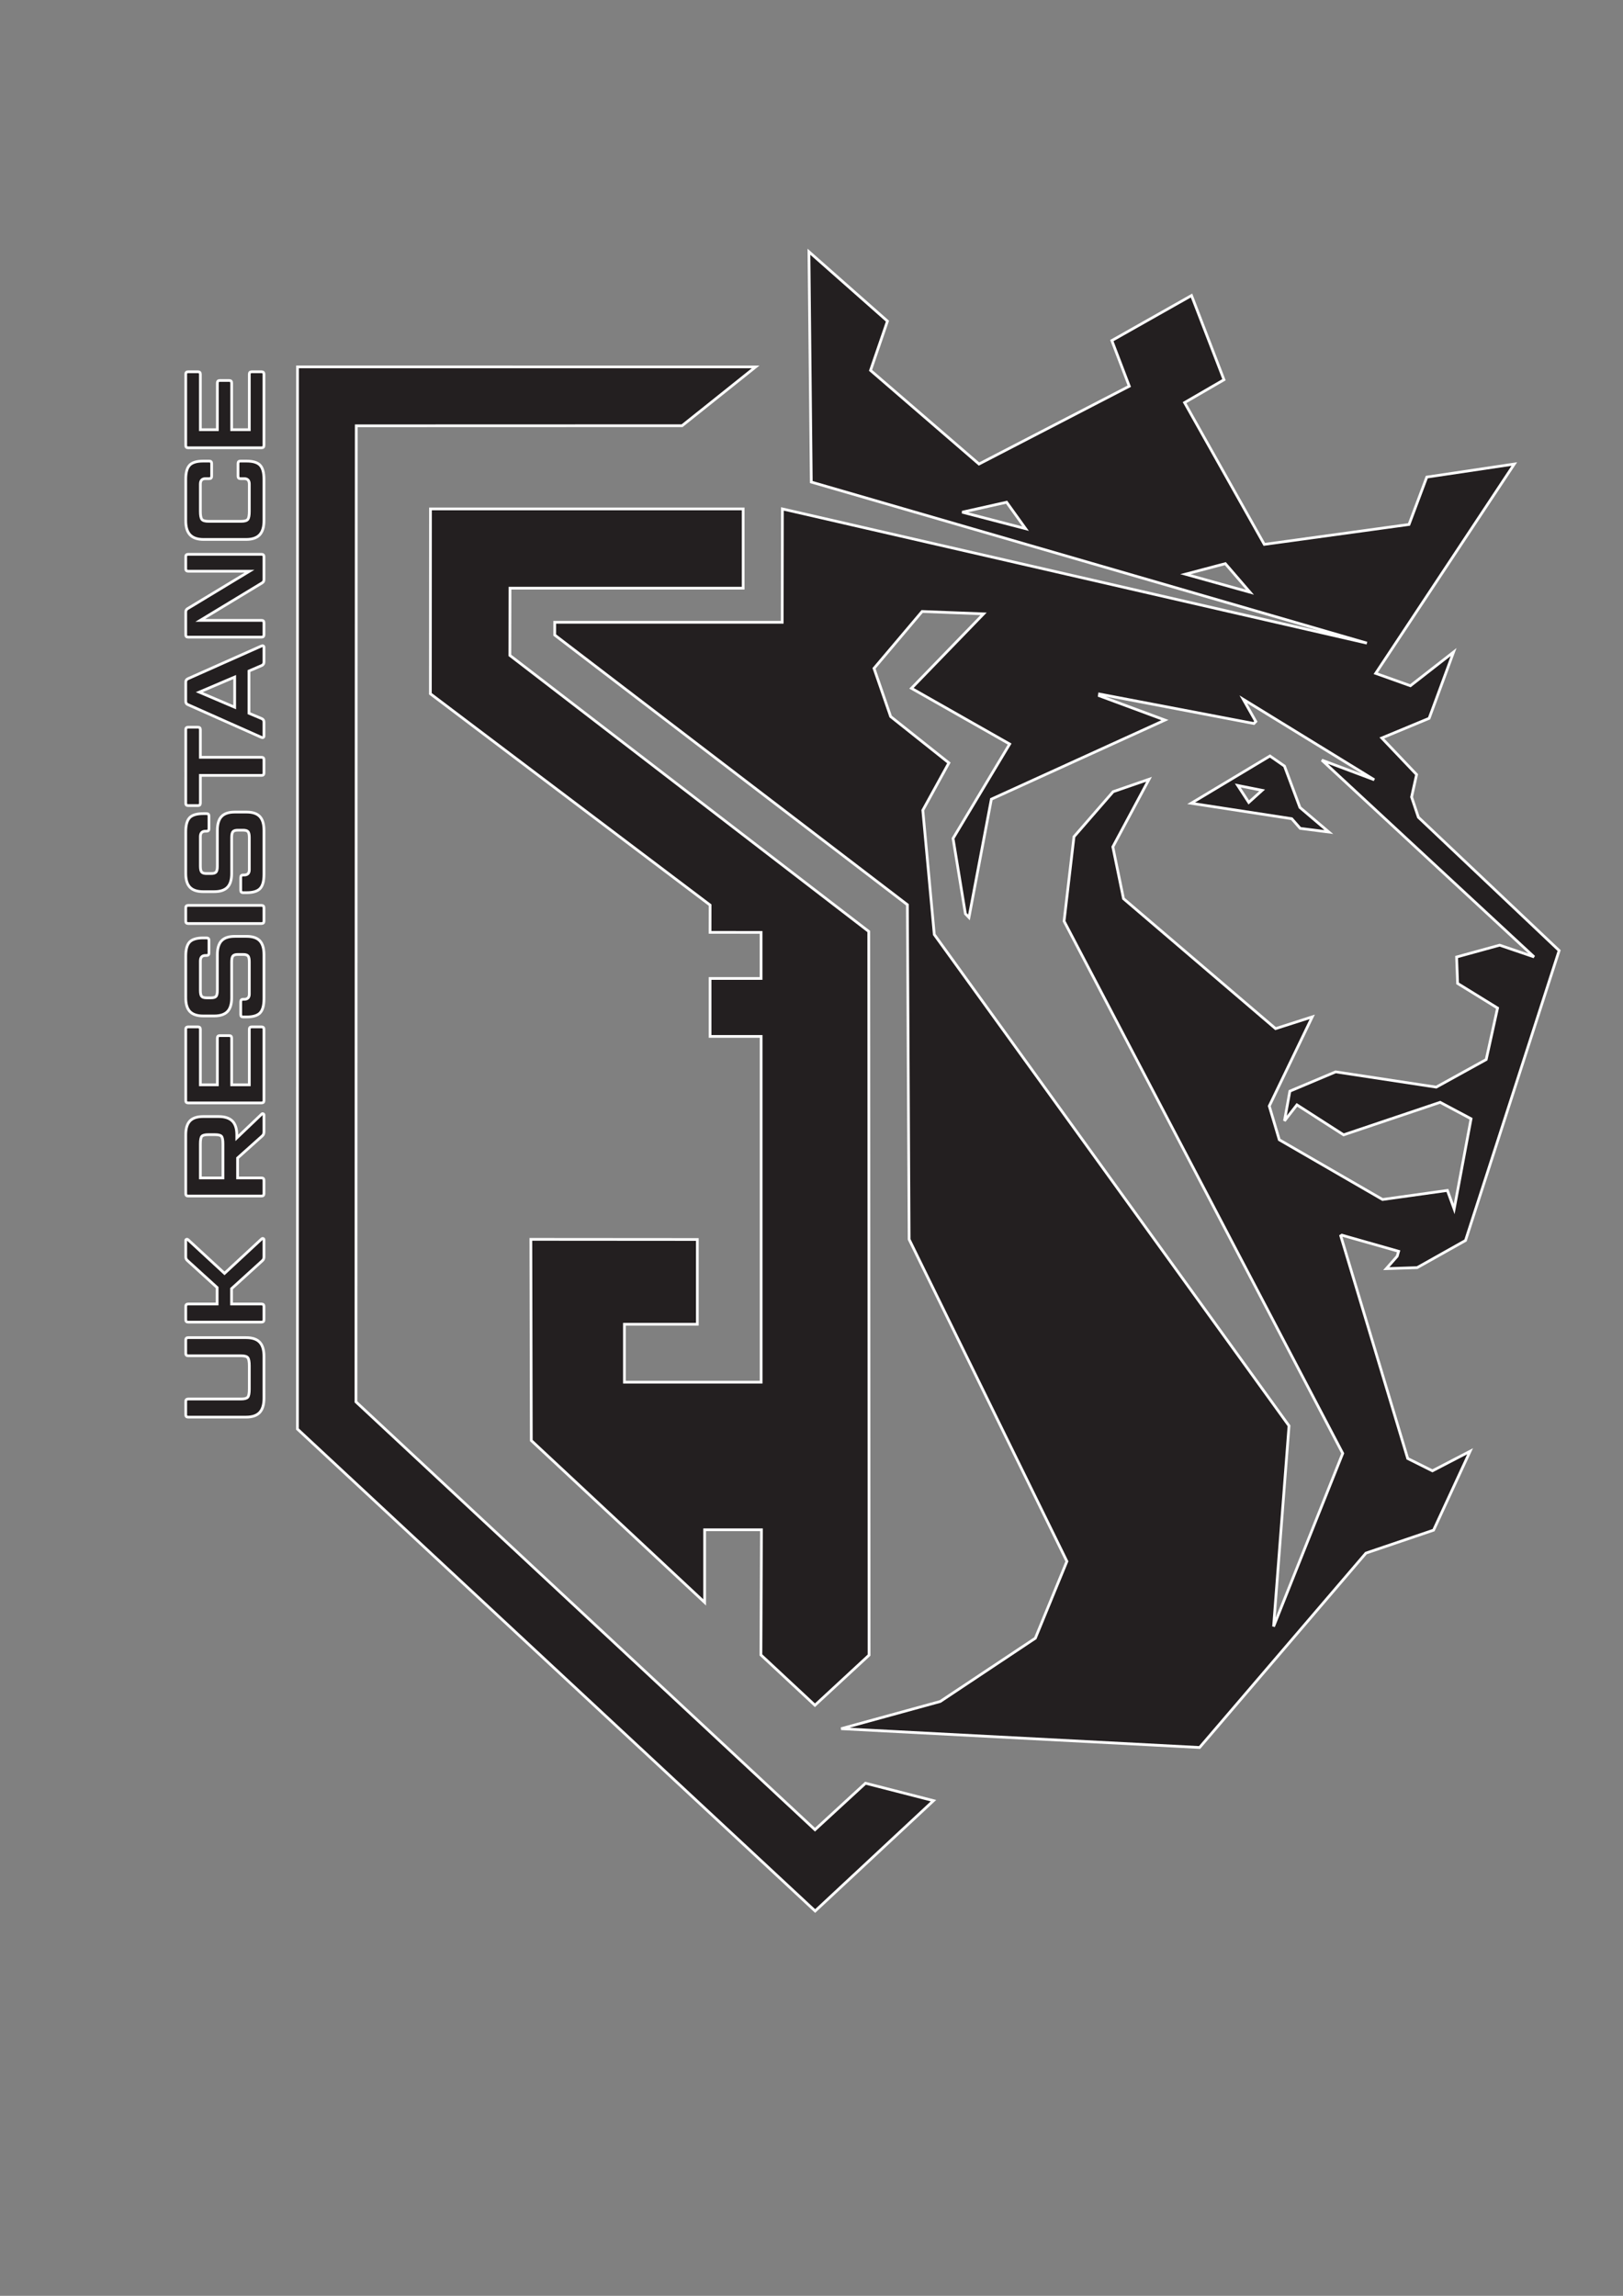 <?xml version="1.0" encoding="UTF-8" standalone="no"?>
<!-- Created with Inkscape (http://www.inkscape.org/) -->

<svg
   version="1.1"
   id="svg2"
   xml:space="preserve"
   width="793.701"
   height="1122.52"
   viewBox="0 0 793.701 1122.52"
   sodipodi:docname="LogoResistanceUKWhiteoutline.svg"
   inkscape:version="1.1.2 (b8e25be833, 2022-02-05)"
   xmlns:inkscape="http://www.inkscape.org/namespaces/inkscape"
   xmlns:sodipodi="http://sodipodi.sourceforge.net/DTD/sodipodi-0.dtd"
   xmlns="http://www.w3.org/2000/svg"
   xmlns:svg="http://www.w3.org/2000/svg"><rect x="0" y="0" width="793.701" height="1122.52" fill="#808080" stroke="none"/><defs
     id="defs6"><clipPath
       clipPathUnits="userSpaceOnUse"
       id="clipPath16"><path
         d="M 0,841.89 H 595.276 V 0 H 0 Z"
         id="path14" /></clipPath></defs><sodipodi:namedview
     id="namedview4"
     pagecolor="#ffffff"
     bordercolor="#666666"
     borderopacity="1.0"
     inkscape:pageshadow="2"
     inkscape:pageopacity="0.0"
     inkscape:pagecheckerboard="0"
     showgrid="false"
     inkscape:zoom="0.77771441"
     inkscape:cx="440.39302"
     inkscape:cy="559.97419"
     inkscape:window-width="2558"
     inkscape:window-height="1368"
     inkscape:window-x="-7"
     inkscape:window-y="0"
     inkscape:window-maximized="0"
     inkscape:current-layer="g12" /><g
     id="g8"
     inkscape:groupmode="layer"
     inkscape:label="LogoResistanceUKv2.1"
     transform="matrix(1.333,0,0,-1.333,0,1122.52)"><g
       id="g10"><g
         id="g12"
         clip-path="url(#clipPath16)"
         inkscape:export-filename="C:\Users\jgainsford\Desktop\UKRESWhite.png"
         inkscape:export-xdpi="96"
         inkscape:export-ydpi="96"><g
           id="g18"
           transform="translate(194.751,387.505)"><path
             d="M 0,0 61.071,-0.046 V -31.137 H 34.326 V -52.382 H 84.481 V 74.44 L 65.749,74.43 v 21.26 h 18.71 v 16.901 l -18.715,0.019 0.017,10.005 -102.625,77.51 0.042,67.801 H 77.887 V 238.849 H -7.648 l -0.046,-24.648 131.664,-101.269 0.112,-265.438 c 0,0 -19.43,-18.018 -19.858,-18.39 -0.725,0.667 -19.819,18.47 -19.819,18.47 l 0.201,45.908 H 63.761 v -26.643 L 0.162,-73.786 Z"
             style="fill:#231f20;fill-opacity:1;fill-rule:nonzero;stroke:#ffffff;stroke-opacity:1"
             id="path20" /></g><g
           id="g22"
           transform="translate(298.993,170.964)"><path
             d="m 0,0 18.528,17.052 24.939,-6.401 -43.41,-40.473 -189.927,176.787 0.026,389.59 H -21.78 l -26.976,-21.566 -119.536,-0.037 -0.11,-358.014 z"
             style="fill:#231f20;fill-opacity:1;fill-rule:nonzero;stroke:#ffffff;stroke-opacity:1"
             id="path24" /></g><g
           id="g26"
           transform="translate(467.235,245.493)"><path
             d="m 0,0 5.66,73.618 -130.139,180.21 -4.208,45.579 9.565,17.372 -21.361,16.997 -6.105,17.681 17.647,20.862 22.551,-0.875 -26.46,-27.298 36.023,-20.449 -20.764,-34.624 4.53,-27.634 1.302,-1.351 8.223,43.382 63.679,29.015 -24.081,8.916 0.086,0.625 56.623,-10.798 0.705,0.734 -4.6,8.142 48.056,-29.516 -19.229,7.207 77.853,-72.173 -12.616,4.296 -15.798,-4.34 0.369,-9.685 14.659,-9.042 -4.168,-18.881 -18.331,-10.122 -36.908,5.603 -16.791,-7.08 -1.979,-10.91 4.568,5.884 17.12,-10.996 35.428,11.928 11.335,-6.037 -6.197,-33.1 -2.482,6.817 -23.784,-3.323 -37.891,21.909 -3.673,12.374 15.771,32.706 -13.46,-4.311 -55.79,47.673 -3.911,18.999 13.291,24.791 -13.177,-4.556 -14.368,-16.513 -3.633,-30.981 102.225,-195.21 z m -32.342,385.992 14.644,3.869 9.029,-10.473 z m -81.897,22.745 16.296,3.65 6.96,-9.693 z M 49.205,61.631 l -24.561,81.66 0.397,0.26 20.828,-5.921 -0.519,-1.81 -4.007,-4.55 11.33,0.372 17.739,9.963 34.346,106.342 -51.636,48.886 -2.492,7.43 1.838,8.241 -12.76,13.412 17.358,7.207 8.972,24.308 -15.844,-12.355 -12.73,4.541 50.85,76.779 -32.107,-4.782 -6.519,-17.381 -53.092,-7.303 -29.248,52 14.453,8.39 -11.905,30.888 -29.23,-16.517 6.395,-16.743 -55.13,-28.541 -39.792,34.349 6.202,18.058 -28.802,25.446 0.862,-84.468 203.832,-59.08 -214.429,49.225 -0.074,-41.578 h -83.456 v -4.679 l 129.378,-98.923 0.644,-122.745 57.884,-118.103 -11.579,-28.189 -34.891,-23.211 -36.357,-9.981 131.501,-6.895 61.036,71.304 24.806,8.416 13.403,28.94 -13.828,-7.185 z"
             style="fill:#231f20;fill-opacity:1;fill-rule:nonzero;stroke:#ffffff;stroke-opacity:1"
             id="path28" /></g><g
           id="g30"
           transform="translate(458.131,547.777)"><path
             d="M 0,0 4.908,4.43 -4.038,6.208 Z M -21.13,-0.314 7.775,17.023 13.1,13.321 18.768,-1.857 29.381,-10.869 18.876,-9.524 15.763,-5.98 Z"
             style="fill:#231f20;fill-opacity:1;fill-rule:nonzero;stroke:#ffffff;stroke-opacity:1"
             id="path32" /></g><g
           id="g34"
           transform="translate(68.999,328.945)"><path
             d="m 0,0 h 19.393 c 1.285,0 2.118,0.226 2.501,0.677 0.383,0.451 0.574,1.441 0.574,2.972 v 8.529 c 0,1.53 -0.191,2.527 -0.574,2.992 -0.383,0.465 -1.216,0.697 -2.501,0.697 H 0 c -0.574,0 -0.861,0.301 -0.861,0.903 v 4.796 c 0,0.628 0.287,0.944 0.861,0.944 h 21.279 c 2.269,0 3.929,-0.554 4.981,-1.661 1.053,-1.107 1.579,-2.836 1.579,-5.187 V 0.246 c 0,-2.35 -0.533,-4.086 -1.599,-5.207 -1.066,-1.121 -2.719,-1.681 -4.961,-1.681 L 0,-6.642 c -0.574,0 -0.861,0.301 -0.861,0.903 v 4.797 C -0.861,-0.314 -0.574,0 0,0"
             style="fill:#231f20;fill-opacity:1;fill-rule:nonzero;stroke:#ffffff;stroke-opacity:1"
             id="path36" /></g><g
           id="g38"
           transform="translate(68.999,387.37)"><path
             d="M 0,0 13.366,-12.341 26.978,0.287 c 0.191,0.164 0.383,0.211 0.574,0.144 0.192,-0.069 0.287,-0.226 0.287,-0.472 v -6.272 c 0,-0.602 -0.218,-1.082 -0.656,-1.436 L 15.949,-17.958 v -5.617 h 11.029 c 0.574,0 0.861,-0.315 0.861,-0.943 v -4.797 c 0,-0.602 -0.287,-0.902 -0.861,-0.902 H 0 c -0.574,0 -0.861,0.3 -0.861,0.902 v 4.797 c 0,0.628 0.287,0.943 0.861,0.943 h 10.66 v 6.027 l -10.865,9.881 c -0.437,0.355 -0.656,0.833 -0.656,1.435 v 5.945 c 0,0.219 0.096,0.362 0.287,0.431 C -0.383,0.212 -0.191,0.164 0,0"
             style="fill:#231f20;fill-opacity:1;fill-rule:nonzero;stroke:#ffffff;stroke-opacity:1"
             id="path40" /></g><g
           id="g42"
           transform="translate(73.508,410.042)"><path
             d="m 0,0 h 8.282 v 12.505 c 0,1.421 -0.178,2.337 -0.533,2.747 -0.355,0.41 -1.134,0.615 -2.337,0.615 H 2.87 C 1.667,15.867 0.889,15.662 0.533,15.252 0.178,14.842 0,13.926 0,12.505 Z m -5.371,15.785 c 0,2.323 0.513,4.025 1.538,5.105 1.024,1.079 2.644,1.619 4.858,1.619 h 5.658 c 2.242,0 3.916,-0.54 5.023,-1.619 1.107,-1.08 1.66,-2.782 1.66,-5.105 v -1.106 l 9.102,8.691 c 0.164,0.192 0.348,0.246 0.553,0.164 0.206,-0.082 0.308,-0.232 0.308,-0.451 v -6.19 c 0,-0.657 -0.218,-1.163 -0.656,-1.518 L 13.653,7.298 V 0 h 8.815 c 0.574,0 0.861,-0.314 0.861,-0.942 V -5.74 c 0,-0.602 -0.287,-0.902 -0.861,-0.902 H -4.51 c -0.574,0 -0.861,0.3 -0.861,0.902 z"
             style="fill:#231f20;fill-opacity:1;fill-rule:nonzero;stroke:#ffffff;stroke-opacity:1"
             id="path44" /></g><g
           id="g46"
           transform="translate(68.137,438.455)"><path
             d="m 0,0 v 26.076 c 0,0.602 0.287,0.903 0.861,0.903 H 4.51 c 0.574,0 0.861,-0.301 0.861,-0.903 V 5.74 h 6.232 v 17.098 c 0,0.628 0.287,0.942 0.861,0.942 h 3.526 c 0.574,0 0.861,-0.314 0.861,-0.942 V 5.74 h 6.478 v 20.336 c 0,0.602 0.287,0.903 0.861,0.903 h 3.649 c 0.574,0 0.861,-0.301 0.861,-0.903 L 28.7,0 c 0,-0.602 -0.287,-0.901 -0.861,-0.901 H 0.861 C 0.287,-0.901 0,-0.602 0,0"
             style="fill:#231f20;fill-opacity:1;fill-rule:nonzero;stroke:#ffffff;stroke-opacity:1"
             id="path48" /></g><g
           id="g50"
           transform="translate(88.31,469.985)"><path
             d="m 0,0 v 4.633 c 0,0.629 0.287,0.943 0.861,0.943 h 0.41 c 1.257,0 1.886,0.642 1.886,1.927 v 11.808 c 0,1.066 -0.157,1.784 -0.471,2.153 -0.314,0.368 -0.909,0.553 -1.784,0.553 h -1.968 c -0.874,0 -1.469,-0.185 -1.784,-0.553 -0.314,-0.369 -0.471,-1.087 -0.471,-2.153 V 6.15 C -3.321,3.826 -3.84,2.132 -4.879,1.066 -5.917,0 -7.53,-0.533 -9.717,-0.533 h -4.059 c -2.186,0 -3.799,0.533 -4.838,1.599 -1.039,1.066 -1.558,2.76 -1.558,5.084 v 15.252 c 0,2.46 0.478,4.189 1.435,5.187 0.957,0.997 2.611,1.496 4.961,1.496 h 1.271 c 0.574,0 0.861,-0.301 0.861,-0.902 V 22.55 c 0,-0.602 -0.287,-0.902 -0.861,-0.902 h -0.41 c -1.257,0 -1.886,-0.67 -1.886,-2.009 V 8.815 c 0,-1.066 0.157,-1.784 0.471,-2.153 0.315,-0.368 0.91,-0.553 1.784,-0.553 h 1.681 c 0.902,0 1.511,0.185 1.824,0.553 0.315,0.369 0.472,1.087 0.472,2.153 v 13.12 c 0,2.323 0.512,4.024 1.537,5.104 1.025,1.08 2.645,1.62 4.859,1.62 h 4.305 c 2.214,0 3.833,-0.54 4.858,-1.62 1.025,-1.08 1.538,-2.781 1.538,-5.104 V 5.781 C 8.528,3.321 8.05,1.592 7.093,0.595 6.136,-0.403 4.483,-0.902 2.132,-0.902 H 0.861 C 0.287,-0.902 0,-0.602 0,0"
             style="fill:#231f20;fill-opacity:1;fill-rule:nonzero;stroke:#ffffff;stroke-opacity:1"
             id="path52" /></g><g
           id="g54"
           transform="translate(68.999,509.999)"><path
             d="m 0,0 h 26.978 c 0.574,0 0.861,-0.314 0.861,-0.942 V -5.74 c 0,-0.602 -0.287,-0.902 -0.861,-0.902 H 0 c -0.574,0 -0.861,0.3 -0.861,0.902 v 4.798 C -0.861,-0.314 -0.574,0 0,0"
             style="fill:#231f20;fill-opacity:1;fill-rule:nonzero;stroke:#ffffff;stroke-opacity:1"
             id="path56" /></g><g
           id="g58"
           transform="translate(88.31,515.575)"><path
             d="m 0,0 v 4.633 c 0,0.629 0.287,0.943 0.861,0.943 h 0.41 c 1.257,0 1.886,0.642 1.886,1.927 v 11.808 c 0,1.066 -0.157,1.784 -0.471,2.153 -0.314,0.368 -0.909,0.553 -1.784,0.553 h -1.968 c -0.874,0 -1.469,-0.185 -1.784,-0.553 -0.314,-0.369 -0.471,-1.087 -0.471,-2.153 V 6.15 C -3.321,3.826 -3.84,2.132 -4.879,1.066 -5.917,0 -7.53,-0.533 -9.717,-0.533 h -4.059 c -2.186,0 -3.799,0.533 -4.838,1.599 -1.039,1.066 -1.558,2.76 -1.558,5.084 v 15.252 c 0,2.46 0.478,4.189 1.435,5.187 0.957,0.997 2.611,1.496 4.961,1.496 h 1.271 c 0.574,0 0.861,-0.301 0.861,-0.902 V 22.55 c 0,-0.602 -0.287,-0.902 -0.861,-0.902 h -0.41 c -1.257,0 -1.886,-0.67 -1.886,-2.009 V 8.815 c 0,-1.066 0.157,-1.784 0.471,-2.153 0.315,-0.368 0.91,-0.553 1.784,-0.553 h 1.681 c 0.902,0 1.511,0.185 1.824,0.553 0.315,0.369 0.472,1.087 0.472,2.153 v 13.12 c 0,2.323 0.512,4.024 1.537,5.104 1.025,1.08 2.645,1.62 4.859,1.62 h 4.305 c 2.214,0 3.833,-0.54 4.858,-1.62 1.025,-1.08 1.538,-2.781 1.538,-5.104 V 5.781 C 8.528,3.321 8.05,1.592 7.093,0.595 6.136,-0.403 4.483,-0.902 2.132,-0.902 H 0.861 C 0.287,-0.902 0,-0.602 0,0"
             style="fill:#231f20;fill-opacity:1;fill-rule:nonzero;stroke:#ffffff;stroke-opacity:1"
             id="path60" /></g><g
           id="g62"
           transform="translate(95.977,557.682)"><path
             d="m 0,0 h -22.468 v -10.168 c 0,-0.602 -0.287,-0.901 -0.861,-0.901 h -3.649 c -0.574,0 -0.861,0.299 -0.861,0.901 V 16.77 c 0,0.6 0.287,0.902 0.861,0.902 h 3.649 c 0.574,0 0.861,-0.302 0.861,-0.902 V 6.643 H 0 c 0.574,0 0.861,-0.315 0.861,-0.944 V 0.902 C 0.861,0.301 0.574,0 0,0"
             style="fill:#231f20;fill-opacity:1;fill-rule:nonzero;stroke:#ffffff;stroke-opacity:1"
             id="path64" /></g><g
           id="g66"
           transform="translate(73.099,588.227)"><path
             d="M 0,0 12.997,-5.534 V 5.535 Z M 22.919,9.759 18.245,7.749 V -7.749 l 4.674,-1.968 c 0.547,-0.246 0.82,-0.67 0.82,-1.27 v -5.084 c 0,-0.274 -0.089,-0.458 -0.267,-0.554 -0.177,-0.097 -0.389,-0.089 -0.635,0.021 L -4.141,-4.592 c -0.546,0.192 -0.82,0.615 -0.82,1.272 v 6.969 c 0,0.601 0.274,1.026 0.82,1.271 l 26.978,12.014 c 0.246,0.108 0.458,0.116 0.635,0.02 0.178,-0.097 0.267,-0.267 0.267,-0.513 v -5.412 c 0,-0.601 -0.273,-1.025 -0.82,-1.27"
             style="fill:#231f20;fill-opacity:1;fill-rule:nonzero;stroke:#ffffff;stroke-opacity:1"
             id="path68" /></g><g
           id="g70"
           transform="translate(96.837,637.877)"><path
             d="M 0,0 V -8.322 C 0,-8.924 -0.232,-9.348 -0.697,-9.594 L -23.37,-23.329 H -0.861 C -0.287,-23.329 0,-23.63 0,-24.23 v -4.346 c 0,-0.602 -0.287,-0.903 -0.861,-0.903 h -26.978 c -0.574,0 -0.861,0.301 -0.861,0.903 v 8.281 c 0,0.574 0.233,0.998 0.697,1.272 l 22.714,13.734 h -22.55 c -0.574,0 -0.861,0.314 -0.861,0.943 V 0 c 0,0.602 0.287,0.902 0.861,0.902 H -0.861 C -0.287,0.902 0,0.602 0,0"
             style="fill:#231f20;fill-opacity:1;fill-rule:nonzero;stroke:#ffffff;stroke-opacity:1"
             id="path72" /></g><g
           id="g74"
           transform="translate(87.325,667.439)"><path
             d="m 0,0 v 4.633 c 0,0.6 0.287,0.902 0.861,0.902 H 3.116 C 5.467,5.535 7.121,5.036 8.077,4.038 9.034,3.04 9.512,1.312 9.512,-1.148 v -15.17 c 0,-2.351 -0.533,-4.086 -1.599,-5.207 -1.066,-1.121 -2.719,-1.681 -4.961,-1.681 h -15.58 c -2.241,0 -3.895,0.56 -4.961,1.681 -1.066,1.121 -1.599,2.856 -1.599,5.207 v 15.17 c 0,2.46 0.479,4.188 1.435,5.186 0.957,0.998 2.611,1.497 4.961,1.497 h 2.255 c 0.574,0 0.861,-0.302 0.861,-0.902 V 0 c 0,-0.602 -0.287,-0.902 -0.861,-0.902 h -1.394 c -1.257,0 -1.886,-0.67 -1.886,-2.009 v -10.004 c 0,-1.504 0.192,-2.487 0.574,-2.952 0.383,-0.465 1.217,-0.697 2.501,-0.697 H 1.066 c 1.285,0 2.119,0.232 2.501,0.697 0.383,0.465 0.574,1.448 0.574,2.952 v 10.004 c 0,1.339 -0.628,2.009 -1.886,2.009 H 0.861 C 0.287,-0.902 0,-0.602 0,0"
             style="fill:#231f20;fill-opacity:1;fill-rule:nonzero;stroke:#ffffff;stroke-opacity:1"
             id="path76" /></g><g
           id="g78"
           transform="translate(68.137,678.754)"><path
             d="m 0,0 v 26.076 c 0,0.602 0.287,0.903 0.861,0.903 H 4.51 c 0.574,0 0.861,-0.301 0.861,-0.903 V 5.74 h 6.232 v 17.098 c 0,0.628 0.287,0.942 0.861,0.942 h 3.526 c 0.574,0 0.861,-0.314 0.861,-0.942 V 5.74 h 6.478 v 20.336 c 0,0.602 0.287,0.903 0.861,0.903 h 3.649 c 0.574,0 0.861,-0.301 0.861,-0.903 L 28.7,0 c 0,-0.602 -0.287,-0.901 -0.861,-0.901 H 0.861 C 0.287,-0.901 0,-0.602 0,0"
             style="fill:#231f20;fill-opacity:1;fill-rule:nonzero;stroke:#ffffff;stroke-opacity:1"
             id="path80" /></g></g></g></g></svg>
